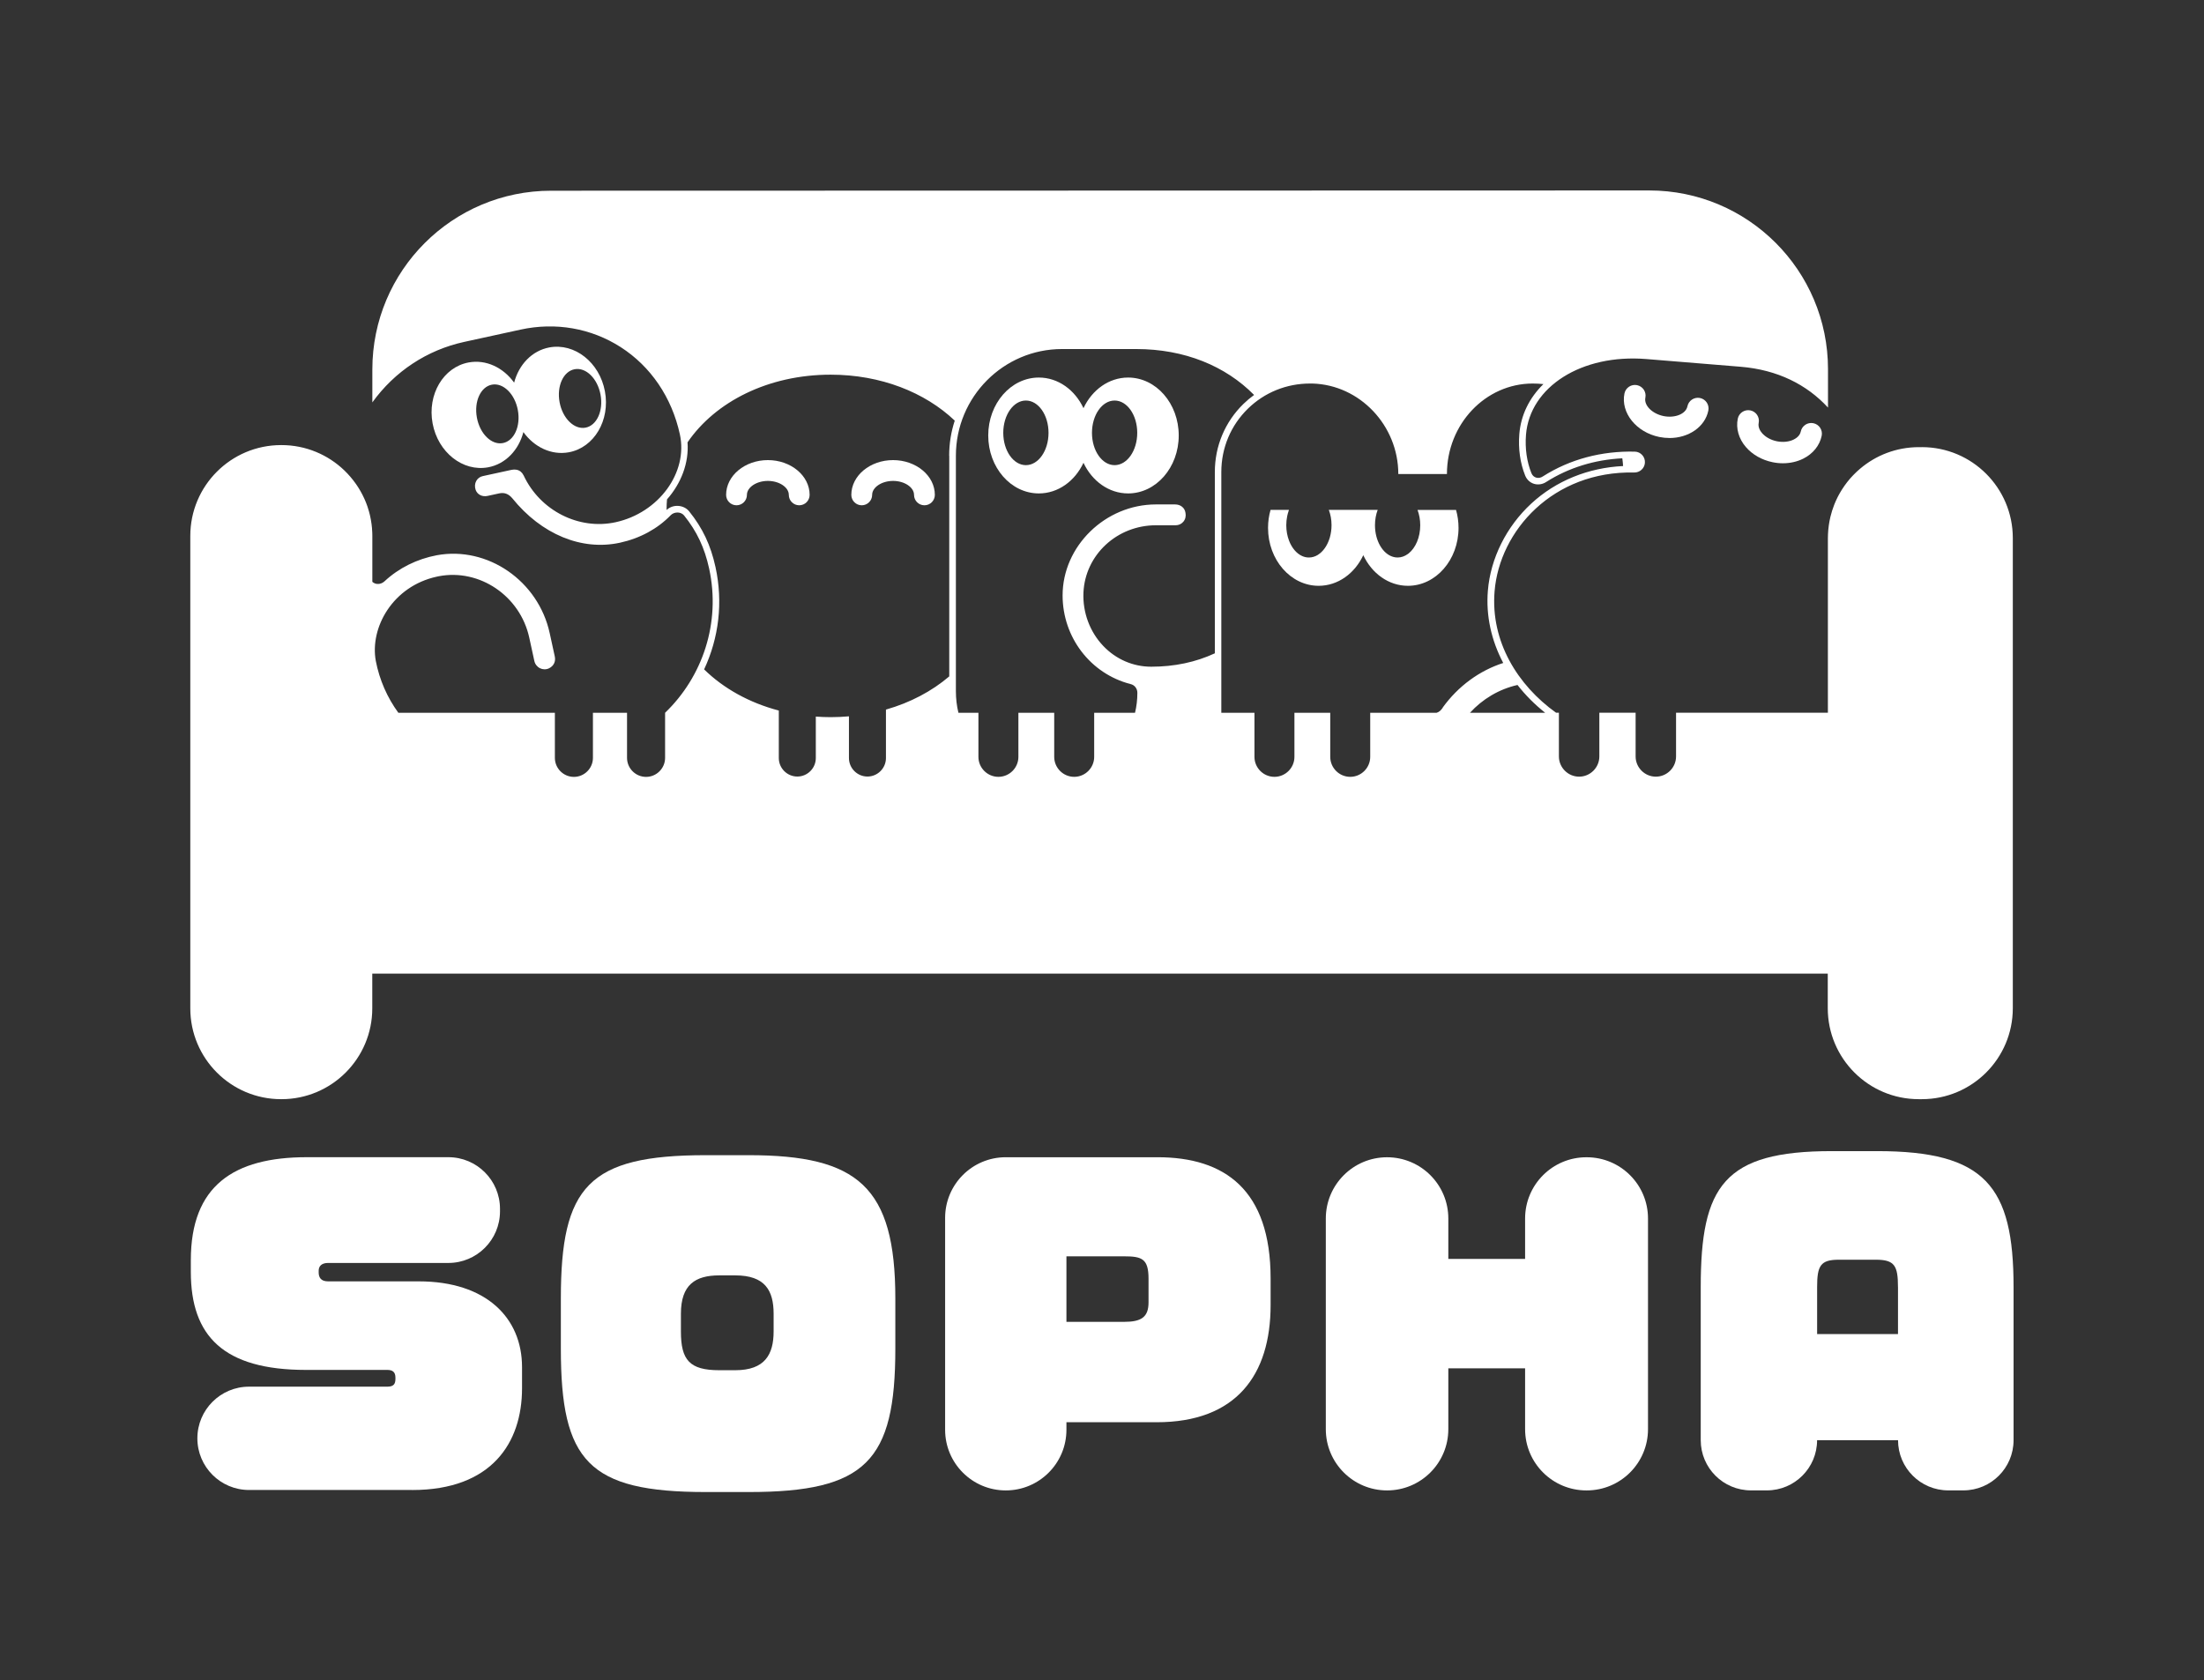 <?xml version="1.0" encoding="UTF-8"?><svg id="_レイヤー_2" xmlns="http://www.w3.org/2000/svg" viewBox="0 0 667.11 508.73"><rect x="0" y="0" width="667.11" height="508.73" fill="#333333" stroke="none"/><defs><style>.cls-1{fill:none;}.cls-2{fill:#fff;}</style></defs><g id="_レイヤー_1-2"><path class="cls-2" d="M341.46,114.3c-5.85,0-10.92,3.75-13.51,9.27-2.58-5.51-7.66-9.27-13.51-9.27-8.46,0-15.32,7.85-15.32,17.54s6.86,17.54,15.32,17.54c5.85,0,10.92-3.75,13.51-9.27,2.58,5.51,7.66,9.27,13.51,9.27,8.46,0,15.32-7.85,15.32-17.54s-6.86-17.54-15.32-17.54ZM310.52,140.82c-3.78,0-6.85-4.38-6.85-9.78s3.07-9.78,6.85-9.78,6.85,4.38,6.85,9.78-3.07,9.78-6.85,9.78ZM337.37,140.82c-3.78,0-6.85-4.38-6.85-9.78s3.07-9.78,6.85-9.78,6.85,4.38,6.85,9.78-3.07,9.78-6.85,9.78Z"/><path class="cls-2" d="M440.71,154.37h-11.65c.52,1.38.82,2.96.82,4.64,0,3.67-1.42,6.86-3.51,8.53-.09.07-.17.13-.26.19-.93.67-1.97,1.05-3.08,1.05-.47,0-.93-.07-1.38-.2-3.12-.91-5.47-4.85-5.47-9.58,0-1.68.3-3.26.82-4.64h0s-3.31,0-3.31,0h-11.48c.52,1.38.82,2.96.82,4.64,0,1.28-.18,2.5-.49,3.62-.04.13-.08.27-.12.4-.61,1.91-1.62,3.49-2.9,4.51-.22.17-.44.34-.67.48-.41.25-.84.44-1.29.57-.22.07-.45.11-.68.15-.23.03-.46.05-.7.05h0c-.71,0-1.39-.15-2.04-.44-.21-.1-.42-.21-.63-.33-.41-.25-.8-.55-1.16-.9s-.7-.75-1.01-1.19c-.31-.44-.59-.93-.84-1.45-.12-.26-.24-.53-.34-.81-.53-1.39-.83-2.97-.83-4.66h0c0-.94.1-1.84.27-2.69.11-.56.26-1.09.43-1.6.04-.12.07-.24.11-.35h-5.57c-.49,1.72-.76,3.54-.76,5.45,0,9.69,6.86,17.54,15.32,17.54,5.85,0,10.92-3.75,13.51-9.27,2.58,5.51,7.66,9.27,13.51,9.27,8.46,0,15.32-7.85,15.32-17.54,0-1.9-.27-3.73-.76-5.45Z"/><path class="cls-2" d="M241.91,152.97c-1.74,0-3.15-1.41-3.15-3.15,0-2.29-2.9-4.23-6.34-4.23s-6.34,1.94-6.34,4.23c0,1.74-1.41,3.15-3.15,3.15s-3.15-1.41-3.15-3.15c0-5.81,5.67-10.53,12.64-10.53s12.64,4.72,12.64,10.53c0,1.74-1.41,3.15-3.15,3.15Z"/><path class="cls-2" d="M279.81,152.97c-1.74,0-3.15-1.41-3.15-3.15,0-2.29-2.9-4.23-6.34-4.23s-6.34,1.94-6.34,4.23c0,1.74-1.41,3.15-3.15,3.15s-3.15-1.41-3.15-3.15c0-5.81,5.67-10.53,12.64-10.53s12.64,4.72,12.64,10.53c0,1.74-1.41,3.15-3.15,3.15Z"/><path class="cls-2" d="M183.1,118.47c-1.63-8.77-9.16-14.71-16.82-13.29-5.29.99-9.25,5.24-10.66,10.66-3.27-4.55-8.49-7.09-13.78-6.11-7.65,1.43-12.53,9.69-10.9,18.45,1.63,8.77,9.16,14.71,16.82,13.29,5.29-.99,9.25-5.24,10.66-10.66,3.27,4.55,8.49,7.09,13.78,6.11,7.65-1.43,12.53-9.69,10.9-18.45ZM152.19,134.14c-3.42.64-6.93-2.81-7.84-7.69-.91-4.89,1.12-9.36,4.55-10,3.42-.64,6.93,2.81,7.84,7.69.91,4.89-1.12,9.36-4.55,10ZM177.22,129.47c-3.42.64-6.93-2.81-7.84-7.69-.91-4.89,1.12-9.36,4.55-10s6.93,2.81,7.84,7.69-1.12,9.36-4.55,10Z"/><path class="cls-2" d="M581.74,135.37h-.93c-6.8,0-13.03,2.47-17.83,6.56-.23.2-.46.4-.68.6-.13.12-.25.23-.38.35-.22.21-.43.42-.64.63-.12.12-.24.24-.36.36-.22.23-.43.46-.64.69-.1.12-.21.23-.31.34-.3.34-.58.69-.86,1.05-.11.14-.21.29-.32.43-.17.22-.34.45-.5.68-.13.19-.26.39-.39.58-.12.19-.25.37-.37.56-.14.21-.27.43-.4.65-.1.17-.21.35-.31.53-.13.23-.26.47-.39.71-.09.16-.17.33-.25.49-.13.25-.25.51-.37.77-.07.15-.13.29-.2.44-.12.28-.25.56-.36.85-.04.1-.07.2-.11.29-.44,1.12-.8,2.28-1.09,3.47,0,.02-.01.05-.02.07-.09.36-.16.72-.23,1.08-.02.1-.04.2-.06.3-.06.34-.12.69-.17,1.04-.02.12-.04.24-.05.36-.05.34-.08.69-.12,1.04-.01.12-.02.25-.03.37-.03.35-.05.71-.07,1.07-.02.39-.03.78-.03,1.18v52.86h-45.96v13.24c0,3.37-2.76,6.12-6.12,6.12s-6.12-2.76-6.12-6.12v-13.24h-10.98v13.24c0,3.37-2.76,6.12-6.12,6.12s-6.12-2.76-6.12-6.12v-13.24h-.86c-11.64-8.32-19.85-21.57-18.61-36.75,1.5-18.41,17.75-36.49,42.24-35.97,1.69.04,3.12-1.22,3.26-2.9.15-1.8-1.24-3.38-3.05-3.42-10.02-.23-19.58,2.25-27.85,7.51-1.24.84-2.86.47-3.45-.99-1.37-3.4-1.98-7.45-1.64-11.66,1.18-14.48,16.81-24.49,36.43-22.89l28.5,2.33c11.27.92,20.12,5.45,26.48,12.36v-11.62c0-29.89-24.23-54.11-54.11-54.11l-332.38.08c-29.89,0-54.11,24.23-54.11,54.11v9.97c6.77-9.39,16.55-15.85,27.8-18.31l17.05-3.72c10.62-2.32,21.39-.43,30.32,5.3,9.11,5.85,15.47,15.22,17.91,26.39,2.53,11.58-6.38,23.76-19.45,26.62-11.14,2.43-22.84-3.51-27.82-14.13-1.01-2.05-2.74-1.93-3.95-1.67l-8.44,1.84c-.84.18-1.53.69-1.95,1.43-.46.81-.53,1.77-.2,2.75.54,1.44,2,2.17,3.63,1.81l3.44-.75c1.6-.35,2.84.1,4,1.44,8.84,10.97,21.04,16.01,32.63,13.48,6.05-1.32,11.36-4.2,15.36-8.34.52-.53,1.31-.83,2.13-.8.77.03,1.46.36,1.9.9,3.86,4.79,6.2,9.75,7.58,16.06,3.59,16.44-2,32.78-13.33,43.67v13.65c0,3.17-2.59,5.76-5.76,5.76h0c-3.17,0-5.76-2.59-5.76-5.76v-13.64h-10.32v13.64c0,3.17-2.59,5.76-5.76,5.76s-5.76-2.59-5.76-5.76v-13.64h-47.37c-3.37-4.62-5.71-9.93-6.83-15.69-1.86-10.1,5.11-22.62,18.46-25.53.21-.05.42-.09.63-.13,12.33-2.35,24.6,5.98,27.35,18.57l1.54,7.06c.21.98.84,1.79,1.72,2.23.85.42,1.84.44,2.73.02,1.43-.71,2.08-2.05,1.74-3.6l-1.54-7.06c-3.45-15.81-18.78-26.39-34.17-23.57-6.02,1.14-11.49,3.86-15.81,7.88-.62.58-1.43.88-2.23.81-.55-.05-1.06-.27-1.47-.64v-13.9c0-.32-.01-.64-.02-.95-.02-.44-.04-.87-.08-1.3,0-.03,0-.06,0-.09-.04-.42-.08-.84-.14-1.25,0-.04-.01-.08-.02-.12-.05-.4-.12-.81-.19-1.21,0-.05-.02-.1-.03-.15-.07-.39-.15-.77-.24-1.16-.01-.06-.03-.12-.04-.18-.09-.37-.18-.74-.29-1.1-.02-.08-.04-.15-.07-.22-.1-.35-.21-.69-.32-1.04-.03-.09-.06-.18-.09-.27-.11-.33-.23-.65-.36-.97-.04-.11-.09-.21-.13-.32-.12-.3-.25-.6-.38-.89-.06-.13-.12-.26-.18-.38-.12-.27-.25-.53-.38-.79-.08-.16-.16-.31-.25-.47-.12-.23-.24-.46-.37-.68-.11-.2-.23-.39-.35-.59-.11-.18-.21-.36-.32-.53-.17-.27-.35-.53-.53-.8-.07-.1-.13-.2-.2-.29-1.03-1.47-2.21-2.84-3.5-4.09,0,0,0,0,0,0-4.94-4.74-11.64-7.66-19.03-7.66h-.1c-15.18,0-27.49,12.31-27.49,27.49v143.04c0,15.18,12.31,27.49,27.49,27.49h.1c15.18,0,27.49-12.31,27.49-27.49v-10.51h440.55v10.46c0,15.21,12.33,27.54,27.54,27.54h.93c15.21,0,27.54-12.33,27.54-27.54v-142.32c0-15.21-12.33-27.54-27.54-27.54ZM287.32,137.96v66.81c-5.25,4.48-11.78,7.95-19.16,10.05v14.67c0,3.08-2.52,5.6-5.6,5.6s-5.6-2.52-5.6-5.6v-12.63c-1.81.16-3.65.25-5.52.25-1.52,0-3.02-.06-4.51-.17v12.55c0,3.08-2.52,5.6-5.6,5.6s-5.6-2.52-5.6-5.6v-14.38c-8.98-2.36-16.76-6.72-22.61-12.46,4.46-9.51,5.77-20.31,3.45-30.96-1.45-6.64-3.91-11.85-7.98-16.89-.79-.98-2.02-1.58-3.37-1.65-1.32-.07-2.55.4-3.46,1.24v-.33c0-.97.05-1.93.13-2.88,4.29-4.86,6.67-11.04,6.21-17.26,8.43-12.33,24.49-20.49,43.32-20.49,15.18,0,28.55,5.35,37.56,13.91-1.09,3.35-1.69,6.92-1.69,10.63ZM367.69,197.79c-5.74,2.67-12.2,4.05-19.22,4.05-5.49,0-10.64-2.22-14.5-6.25-4.09-4.27-6.29-10.16-6.03-16.18.51-11.43,10.15-20.39,21.94-20.39h5.97c.92,0,1.78-.4,2.35-1.1.6-.73.82-1.7.62-2.68-.22-1.51-1.48-2.53-3.15-2.53h-5.79c-15.31,0-28.25,12.62-28.25,27.55,0,12.68,8.44,23.71,20.55,26.83,1.23.27,2.08,1.36,2.08,2.65,0,2.08-.24,4.11-.71,6.05h-12.36v13.34c0,3.33-2.72,6.05-6.05,6.05s-6.05-2.72-6.05-6.05v-13.34h-10.84v13.34c0,3.33-2.72,6.05-6.05,6.05s-6.05-2.72-6.05-6.05v-13.34h-6.05c-.51-2.08-.77-4.28-.77-6.58v-71.25c0-17.81,14.41-32.29,32.12-32.29h22.46c14.65,0,27.04,5.14,35.68,13.9-1.13.82-2.2,1.72-3.21,2.7-5.59,5.45-8.67,12.78-8.67,20.64v54.88ZM436.7,214.24c-.56.84-1.15,1.34-1.88,1.55h-20.08v13.34c0,3.33-2.72,6.05-6.05,6.05s-6.05-2.72-6.05-6.05v-13.34h-10.84v13.34c0,3.33-2.72,6.05-6.05,6.05s-6.05-2.72-6.05-6.05v-13.34h-10.03v-72.88c0-7.32,2.87-14.14,8.07-19.21,5.04-4.91,11.69-7.59,18.78-7.59.24,0,.49,0,.73,0,14.33.4,25.99,12.69,25.99,27.4h14.72c0-15.11,11.65-27.4,25.97-27.4,1.1,0,2.17.06,3.23.17-4.28,4.19-6.83,9.4-7.29,15.13-.36,4.43.25,8.78,1.77,12.56.49,1.22,1.46,2.13,2.67,2.5,1.25.38,2.62.16,3.71-.57,6.76-4.3,14.67-6.74,23.02-7.15.11.77.19,1.55.24,2.34-10.56.51-20.33,4.47-27.79,11.36-7.55,6.98-12.34,16.59-13.14,26.39-.62,7.56,1.05,15.06,4.65,21.87-7.15,2.29-13.63,6.99-18.33,13.51ZM444.93,215.79c3.76-4.13,8.78-7.16,14.39-8.42,2.37,3.05,5.18,5.88,8.38,8.42h-22.78Z"/><path class="cls-2" d="M539.66,140.25c-1.03,0-2.08-.1-3.12-.32-3.25-.66-6.13-2.3-8.11-4.61-2.15-2.5-3.04-5.63-2.44-8.56.36-1.75,2.06-2.87,3.81-2.52,1.75.36,2.88,2.06,2.52,3.81-.27,1.33.52,2.49,1.01,3.06,1.04,1.21,2.67,2.11,4.49,2.48,1.82.37,3.68.18,5.11-.53.68-.34,1.86-1.1,2.13-2.42.36-1.75,2.06-2.87,3.81-2.52,1.75.36,2.88,2.06,2.52,3.81-.6,2.94-2.64,5.46-5.59,6.93-1.85.92-3.96,1.39-6.14,1.39Z"/><path class="cls-2" d="M505.32,132.6c-1.01,0-2.04-.1-3.08-.31-7-1.43-11.73-7.34-10.55-13.17.36-1.75,2.07-2.87,3.81-2.52,1.75.36,2.88,2.06,2.52,3.81-.47,2.3,2.05,4.84,5.5,5.55,3.46.7,6.77-.65,7.23-2.95.36-1.75,2.07-2.87,3.81-2.52,1.75.36,2.88,2.06,2.52,3.81-1.01,4.97-6,8.31-11.78,8.31Z"/><path class="cls-2" d="M124.76,451.08h-49.38c-8.64,0-15.64-7-15.64-15.64h0c0-8.64,7-15.64,15.64-15.64h41.84c1.85,0,2.47-.74,2.47-2.35v-.37c0-1.73-.87-2.35-2.47-2.35h-24.6c-24.97,0-34.86-10.26-34.86-29.67v-3.58c0-22.5,12.98-31.15,35.11-31.15h42.83c8.64,0,15.64,7,15.64,15.64v.74c0,8.64-7,15.64-15.64,15.64h-36.4c-1.98,0-2.84.99-2.84,2.35v.5c0,1.48.62,2.72,2.84,2.72h27.44c20.52,0,31.27,11.13,31.27,25.96v6.43c0,16.44-9.15,30.78-33.25,30.78Z"/><path class="cls-2" d="M226.62,451.7h-12.98c-35.6,0-43.88-9.39-43.88-43.39v-15.2c0-33.87,8.28-43.39,43.88-43.39h12.98c33,0,44.38,9.52,44.38,43.39v15.2c0,33.99-8.9,43.39-44.38,43.39ZM234.16,397.73c0-7.05-2.6-11.62-11.62-11.62h-4.82c-7.29,0-11.62,2.84-11.62,11.62v5.35c0,8.65,2.6,11.74,11.62,11.74h4.82c9.02,0,11.62-4.82,11.62-11.74v-5.35Z"/><path class="cls-2" d="M350.11,430.56h-27.32v2.29c0,10.14-8.22,18.36-18.36,18.36h0c-10.14,0-18.36-8.22-18.36-18.36v-64.15c0-10.14,8.22-18.36,18.36-18.36h45.92c20.4,0,34.24,9.89,34.24,36.71v8.04c0,21.14-10.38,35.48-34.49,35.48ZM347.64,387.14c0-6.06-1.98-6.8-7.42-6.8h-17.43v19.84h17.43c5.32,0,7.42-1.48,7.42-5.93v-7.11Z"/><path class="cls-2" d="M461.62,432.67v-18.42h-23.24v18.42c0,10.24-8.3,18.54-18.54,18.54h0c-10.24,0-18.54-8.3-18.54-18.54v-63.78c0-10.24,8.3-18.54,18.54-18.54h0c10.24,0,18.54,8.3,18.54,18.54v12.24h23.24v-12.24c0-10.24,8.3-18.54,18.54-18.54h.12c10.24,0,18.54,8.3,18.54,18.54v63.78c0,10.24-8.3,18.54-18.54,18.54h-.12c-10.24,0-18.54-8.3-18.54-18.54Z"/><path class="cls-2" d="M574.48,436h0s-24.48,0-24.48,0h0c0,8.4-6.81,15.2-15.2,15.2h-4.82c-8.4,0-15.2-6.81-15.2-15.2v-46.35c0-30.66,7.05-41.16,39.68-41.16h13.72c32.63,0,41.29,10.51,41.29,41.16v46.35c0,8.4-6.81,15.2-15.2,15.2h-4.57c-8.4,0-15.2-6.81-15.2-15.2ZM574.48,389.65c0-6.43-.99-8.28-6.67-8.28h-11.25c-5.56,0-6.55,1.85-6.55,8.28v14.22h24.48v-14.22Z"/><rect class="cls-1" width="667.11" height="508.73"/></g></svg>